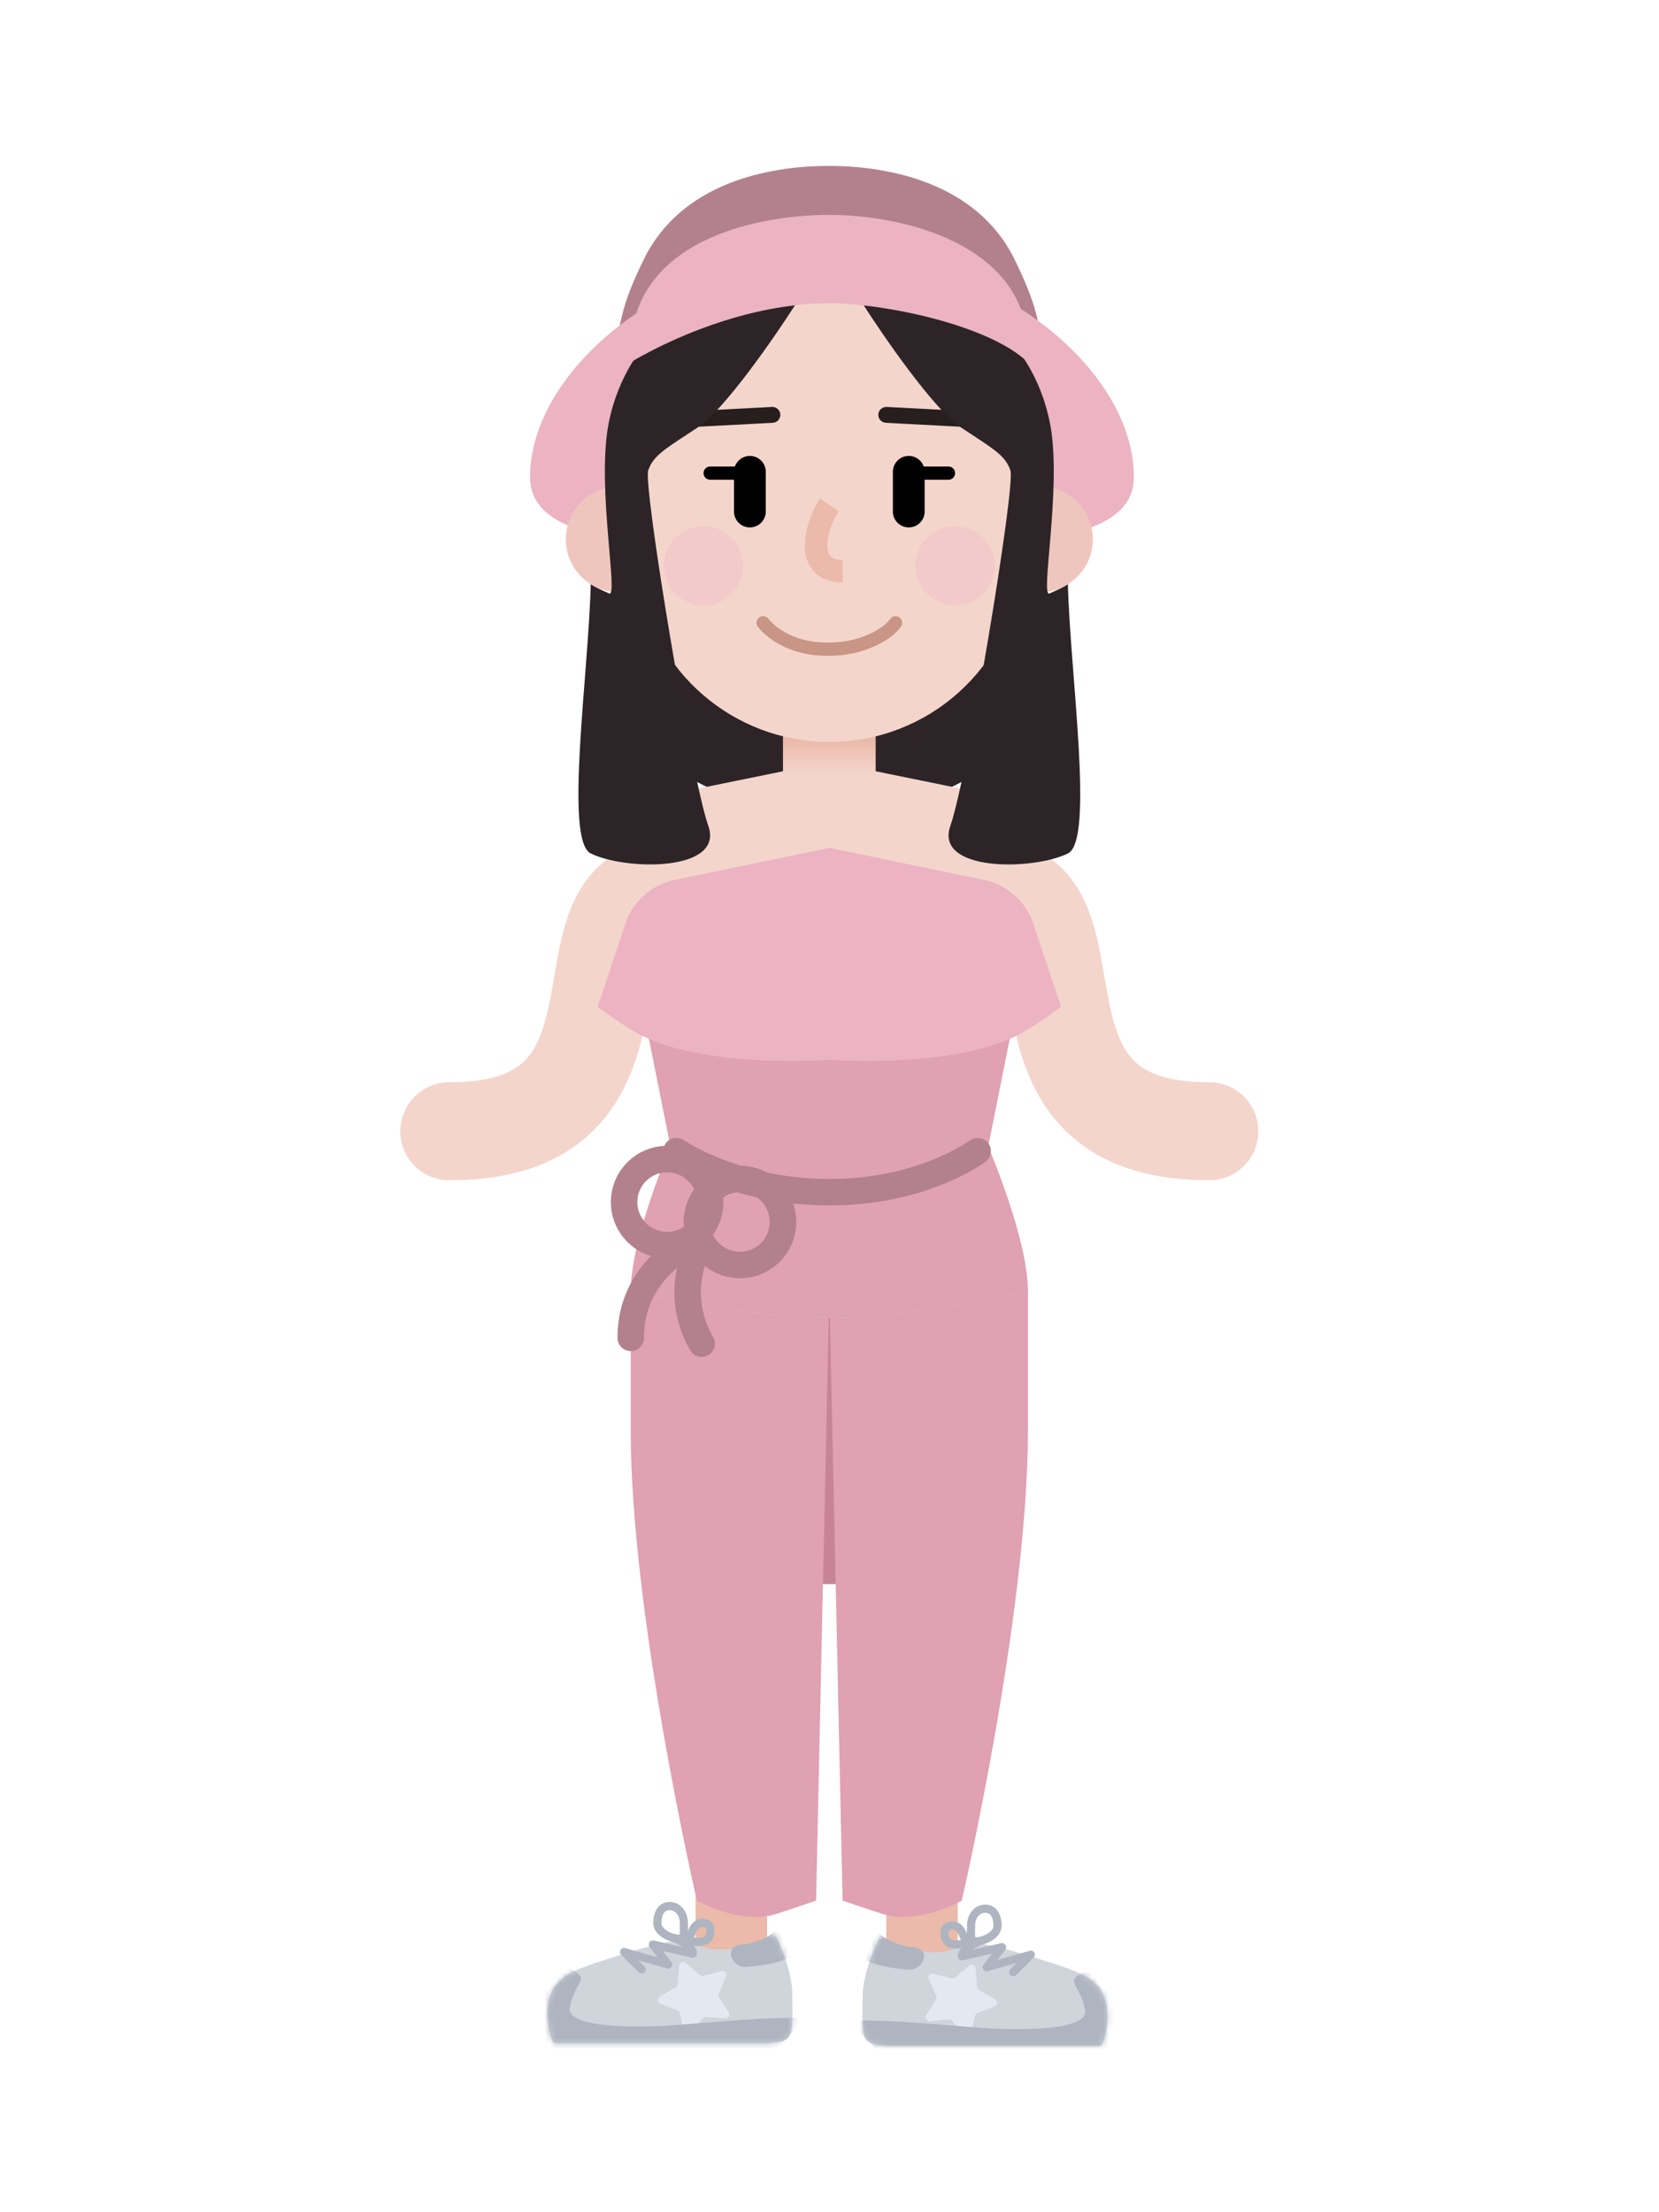 <svg width="300" height="400" viewBox="0 0 300 400" fill="none" xmlns="http://www.w3.org/2000/svg">
<path d="M149.968 286.437C165.176 286.437 177.504 273.572 177.504 257.705C177.504 241.836 165.176 228.972 149.968 228.972C134.761 228.972 122.433 241.836 122.433 257.705C122.433 273.572 134.761 286.437 149.968 286.437Z" fill="#C88497"/>
<path d="M132.25 301.042C135.785 301.042 138.657 303.879 138.714 307.4L138.715 307.507V362.099C138.715 365.669 135.82 368.564 132.25 368.564C128.715 368.564 125.843 365.727 125.786 362.206L125.785 362.099V307.507C125.785 303.937 128.68 301.042 132.25 301.042Z" fill="#EBBAAA"/>
<path d="M166.729 301.761C170.264 301.761 173.136 304.598 173.193 308.119L173.194 308.226V362.817C173.194 366.388 170.299 369.282 166.729 369.282C163.194 369.282 160.322 366.445 160.265 362.924L160.264 362.817V308.226C160.264 304.655 163.159 301.761 166.729 301.761Z" fill="#EBBAAA"/>
<path d="M149.968 233.521H185.884V258.662C185.884 292.183 173.912 343.662 173.912 343.662C173.912 343.662 166.029 348.13 159.546 346.057C156.335 345.03 152.363 343.662 152.363 343.662L151.166 288.592L149.968 233.521Z" fill="#E0A1B2"/>
<path d="M149.968 233.521H114.053V258.662C114.053 292.183 126.025 343.662 126.025 343.662C126.025 343.662 133.907 348.13 140.391 346.057C143.602 345.03 147.574 343.662 147.574 343.662L148.771 288.592L149.968 233.521Z" fill="#E0A1B2"/>
<path d="M200.29 364.972C200.29 357.621 195.567 356.726 187.869 354.207C184.098 352.972 180.25 351.896 176.346 351.25C173.893 350.843 173.233 353 168.924 353C165.08 353 160.285 351.097 159.292 350.685C159.168 350.632 159.02 350.587 158.921 350.678C158.897 350.702 158.877 350.728 158.862 350.759C158.403 351.7 155.994 356.846 155.994 360.962C155.994 364.108 155.724 367.204 156.593 368.803C156.984 369.526 159.43 369.919 160.251 369.919H198.958C199.693 369.919 200.29 365.707 200.29 364.972Z" fill="#D0D4DB"/>
<mask id="mask0_0_6642" style="mask-type:luminance" maskUnits="userSpaceOnUse" x="155" y="349" width="46" height="21">
<path fill-rule="evenodd" clip-rule="evenodd" d="M200.29 364.972C200.29 361.196 199.043 359.123 196.788 357.66C186.054 350.69 172.135 350.362 159.346 349.888C159.242 349.888 158.908 350.663 158.862 350.759C158.403 351.7 155.994 356.846 155.994 360.962C155.994 364.108 155.725 367.204 156.593 368.803C156.985 369.526 159.43 369.919 160.252 369.919H198.958C199.694 369.919 200.29 365.707 200.29 364.972Z" fill="white"/>
</mask>
<g mask="url(#mask0_0_6642)">
<path d="M176.434 355.883C176.39 355.297 175.697 355.009 175.25 355.392L172.714 357.571C172.536 357.722 172.294 357.78 172.067 357.722L168.795 356.879C168.213 356.728 167.715 357.317 167.959 357.866L169.302 360.89C169.4 361.108 169.381 361.364 169.251 361.565L167.488 364.338C167.169 364.838 167.56 365.487 168.152 365.439L171.541 365.164C171.772 365.145 171.997 365.238 172.147 365.415L174.349 368.006C174.733 368.458 175.469 368.276 175.597 367.697L176.31 364.491C176.362 364.254 176.529 364.062 176.753 363.976L179.84 362.786C180.401 362.571 180.465 361.804 179.948 361.498L177.038 359.781C176.836 359.661 176.705 359.451 176.687 359.216L176.434 355.883Z" fill="#E4E9F1"/>
<path d="M164.973 352.042C162.099 351.851 159.705 350.287 158.747 349.409C157.79 350.366 155.419 353 155.994 353.958C156.712 355.155 162.219 356.113 164.614 356.113C167.008 356.113 168.564 352.282 164.973 352.042Z" fill="#AEB5C0"/>
<path d="M195.466 356.836C198.567 355.083 197.351 358.555 200.137 360.03L206.036 371.339H159.087C157.94 369.698 152.493 365.331 155.994 365.331C163.656 365.331 174.431 366.528 179.1 366.768C183.525 366.995 196.963 367.347 196.219 363.416C195.359 358.869 192.64 358.433 195.466 356.836Z" fill="#AEB5C0"/>
</g>
<path d="M176.473 350.455C176.821 350.243 177.275 350.354 177.486 350.702C177.698 351.05 177.588 351.503 177.24 351.715L176.162 352.339C176.12 352.364 176.084 352.385 176.056 352.402C176.001 352.436 175.947 352.469 175.895 352.502L175.818 352.552L181.048 351.348C181.708 351.196 182.199 351.936 181.823 352.482L181.799 352.515L180.367 354.384L186.201 352.727C186.921 352.522 187.444 353.391 186.95 353.93L186.922 353.96L183.738 357.116C183.449 357.402 182.982 357.4 182.695 357.111C182.42 356.833 182.411 356.392 182.667 356.104L182.7 356.068L183.85 354.928L178.632 356.411C177.962 356.601 177.434 355.846 177.821 355.286L177.845 355.253L179.382 353.245L174.117 354.457C173.67 354.56 173.242 354.233 173.216 353.782L173.214 353.738C173.214 352.726 173.913 351.994 175.199 351.198L175.29 351.142C175.349 351.106 175.437 351.054 175.539 350.995L176.473 350.455Z" fill="#AEB5C0"/>
<path fill-rule="evenodd" clip-rule="evenodd" d="M174.863 348.103C174.9 345.962 176.316 344.381 178.18 344.381C179.099 344.381 179.849 344.766 180.368 345.472C180.865 346.148 181.13 347.099 181.13 348.19C181.13 349.198 180.531 350.105 179.508 350.786C178.601 351.39 177.437 351.753 176.46 351.753C175.991 351.753 175.647 351.669 175.404 351.498C175.179 351.341 175.033 351.11 174.948 350.786C174.874 350.503 174.846 350.16 174.844 349.665L174.844 349.568L174.859 348.624L174.863 348.103ZM179.18 346.345C178.937 346.014 178.627 345.855 178.181 345.855C177.151 345.855 176.337 346.781 176.337 348.19L176.335 348.489L176.32 349.451L176.32 349.743C176.322 349.902 176.327 350.035 176.336 350.142L176.345 350.242L176.349 350.275L176.373 350.276L176.46 350.278C177.142 350.278 178.023 350.003 178.691 349.559C179.337 349.128 179.655 348.646 179.655 348.19C179.655 347.393 179.475 346.747 179.18 346.345Z" fill="#AEB5C0"/>
<path fill-rule="evenodd" clip-rule="evenodd" d="M170.099 348.994C170.24 348.363 170.635 347.877 171.257 347.603C172.537 347.03 173.994 347.685 174.648 349.152C174.673 349.208 174.698 349.265 174.725 349.323L174.84 349.572L174.842 349.575L175.043 350.007L175.135 350.215C175.26 350.506 175.332 350.723 175.364 350.918C175.383 351.036 175.385 351.142 175.372 351.235C175.368 351.262 175.367 351.275 175.361 351.298L175.336 351.388L175.323 351.421L175.187 351.513L175.252 351.556C175.145 351.717 174.967 351.859 174.695 351.99L174.626 352.022C173.964 352.316 173.066 352.425 172.269 352.296C171.372 352.149 170.694 351.721 170.393 351.047C170.067 350.315 169.964 349.599 170.099 348.994ZM173.433 350.045L173.3 349.752C172.965 348.998 172.359 348.726 171.856 348.951C171.661 349.037 171.578 349.14 171.538 349.316C171.478 349.587 171.535 349.987 171.74 350.447C171.814 350.613 172.059 350.768 172.506 350.841C172.908 350.906 173.365 350.875 173.734 350.776L173.766 350.767L173.75 350.728L173.681 350.575L173.598 350.397L173.596 350.395L173.433 350.045Z" fill="#AEB5C0"/>
<path d="M98.968 364.493C98.968 357.143 103.692 356.247 111.389 353.728C115.16 352.493 119.008 351.418 122.912 350.771C125.366 350.364 126.025 352.522 130.335 352.522C134.178 352.522 138.973 350.618 139.966 350.206C140.09 350.153 140.238 350.108 140.337 350.199C140.361 350.223 140.381 350.249 140.396 350.28C140.855 351.221 143.264 356.367 143.264 360.483C143.264 363.629 143.534 366.725 142.666 368.324C142.274 369.047 139.828 369.44 139.006 369.44H100.3C99.565 369.44 98.968 365.228 98.968 364.493Z" fill="#D0D4DB"/>
<mask id="mask1_0_6642" style="mask-type:luminance" maskUnits="userSpaceOnUse" x="98" y="349" width="46" height="21">
<path fill-rule="evenodd" clip-rule="evenodd" d="M98.968 364.493C98.968 360.717 100.215 358.644 102.471 357.181C113.205 350.211 127.123 349.883 139.912 349.409C140.016 349.409 140.35 350.184 140.396 350.28C140.855 351.221 143.264 356.367 143.264 360.483C143.264 363.629 143.534 366.725 142.666 368.324C142.274 369.047 139.828 369.44 139.006 369.44H100.3C99.565 369.44 98.968 365.228 98.968 364.493Z" fill="white"/>
</mask>
<g mask="url(#mask1_0_6642)">
<path d="M122.824 355.405C122.869 354.818 123.562 354.531 124.008 354.914L126.544 357.093C126.722 357.244 126.964 357.301 127.192 357.244L130.463 356.401C131.045 356.25 131.543 356.839 131.299 357.387L129.956 360.411C129.858 360.629 129.878 360.885 130.007 361.086L131.771 363.859C132.089 364.36 131.698 365.008 131.107 364.961L127.717 364.685C127.487 364.666 127.261 364.759 127.111 364.937L124.909 367.527C124.525 367.98 123.789 367.798 123.661 367.218L122.948 364.012C122.896 363.775 122.73 363.584 122.505 363.498L119.418 362.308C118.857 362.092 118.793 361.326 119.31 361.019L122.22 359.303C122.422 359.183 122.553 358.972 122.571 358.738L122.824 355.405Z" fill="#E4E9F1"/>
<path d="M134.285 351.564C137.159 351.372 139.553 349.809 140.511 348.93C141.468 349.888 143.839 352.522 143.264 353.479C142.546 354.677 137.039 355.634 134.644 355.634C132.25 355.634 130.694 351.803 134.285 351.564Z" fill="#AEB5C0"/>
<path d="M103.792 356.357C100.691 354.605 101.907 358.077 99.121 359.551L93.222 370.86H140.172C141.319 369.22 146.765 364.853 143.264 364.853C135.602 364.853 124.828 366.05 120.159 366.289C115.733 366.517 102.295 366.869 103.039 362.937C103.899 358.39 106.619 357.954 103.792 356.357Z" fill="#AEB5C0"/>
</g>
<path d="M121.772 350.223C121.975 349.888 122.404 349.773 122.746 349.954L123.816 350.573C123.877 350.608 123.929 350.639 123.968 350.663L124.148 350.774C125.378 351.549 126.044 352.27 126.044 353.259C126.044 353.718 125.63 354.062 125.184 353.986L125.141 353.978L119.876 352.766L121.414 354.774C121.837 355.327 121.33 356.095 120.666 355.942L120.627 355.932L115.408 354.449L116.558 355.589C116.836 355.865 116.849 356.306 116.595 356.597L116.562 356.632C116.287 356.91 115.846 356.923 115.555 356.67L115.52 356.637L112.337 353.481C111.805 352.954 112.305 352.072 113.017 352.238L113.057 352.248L118.89 353.905L117.459 352.036C117.047 351.498 117.517 350.745 118.17 350.861L118.21 350.869L123.44 352.073C123.389 352.04 123.337 352.007 123.284 351.974L123.136 351.884C122.847 351.712 122.153 351.318 122.018 351.236C121.67 351.024 121.56 350.571 121.772 350.223Z" fill="#AEB5C0"/>
<path fill-rule="evenodd" clip-rule="evenodd" d="M118.89 344.993C119.409 344.287 120.159 343.902 121.077 343.902C122.967 343.902 124.396 345.527 124.396 347.711L124.397 347.916L124.412 348.885L124.414 349.186C124.412 349.682 124.383 350.025 124.31 350.307C124.225 350.631 124.08 350.861 123.855 351.019C123.61 351.19 123.266 351.274 122.798 351.274C121.821 351.274 120.657 350.911 119.75 350.308C118.727 349.626 118.128 348.72 118.128 347.711C118.128 346.619 118.393 345.669 118.89 344.993ZM122.921 347.711C122.921 346.302 122.108 345.377 121.077 345.377C120.631 345.377 120.321 345.536 120.079 345.866C119.783 346.269 119.603 346.914 119.603 347.711C119.603 348.168 119.921 348.65 120.567 349.08C121.235 349.525 122.116 349.799 122.798 349.799C122.83 349.799 122.859 349.799 122.885 349.798L122.908 349.796L122.913 349.764C122.927 349.64 122.936 349.474 122.938 349.257L122.939 349.182C122.939 349.111 122.939 349.043 122.938 348.962L122.923 348.017L122.921 347.711Z" fill="#AEB5C0"/>
<path fill-rule="evenodd" clip-rule="evenodd" d="M124.006 351.077L123.996 351.061L123.96 350.995C123.937 350.951 123.927 350.927 123.915 350.883L123.896 350.817C123.889 350.779 123.889 350.779 123.887 350.761L123.88 350.701C123.874 350.62 123.879 350.533 123.895 350.437C123.923 350.261 123.986 350.065 124.091 349.813L124.159 349.655C124.17 349.629 124.182 349.602 124.195 349.573L124.415 349.096L124.419 349.092L124.501 348.914L124.643 348.601C125.312 347.185 126.742 346.561 127.997 347.123C128.623 347.398 129.018 347.884 129.159 348.515C129.294 349.12 129.191 349.837 128.865 350.569C128.564 351.242 127.887 351.671 126.988 351.818C126.192 351.946 125.294 351.837 124.632 351.543C124.321 351.404 124.122 351.251 124.006 351.077ZM127.72 348.837C127.68 348.661 127.597 348.558 127.399 348.471C126.899 348.247 126.293 348.52 125.957 349.273C125.925 349.347 125.893 349.417 125.858 349.493L125.662 349.917L125.66 349.918L125.577 350.097L125.492 350.288L125.524 350.297C125.867 350.39 126.285 350.422 126.664 350.375L126.751 350.362C127.199 350.289 127.444 350.134 127.518 349.968C127.723 349.508 127.78 349.108 127.72 348.837Z" fill="#AEB5C0"/>
<path d="M149.968 146.606C165.176 146.606 179.898 140.978 179.898 134.035C179.898 99.915 165.176 99.915 149.968 99.915C134.761 99.915 120.039 99.915 120.039 134.035C120.039 140.978 134.761 146.606 149.968 146.606Z" fill="#2D2427"/>
<path fill-rule="evenodd" clip-rule="evenodd" d="M120.016 170.112C119.278 171.442 118.712 173.653 117.874 178.499L117.359 181.491C117.144 182.726 117.043 183.253 116.847 184.245C116.114 187.938 115.283 190.993 114.116 193.906C112.61 197.661 110.611 200.944 107.95 203.756C101.865 210.184 93.017 213.408 81.25 213.408C76.357 213.408 72.391 209.442 72.391 204.549C72.391 199.657 76.357 195.69 81.25 195.69C88.459 195.69 92.624 194.172 95.082 191.575C97.049 189.497 98.331 186.367 99.391 181.176L99.571 180.27C99.681 179.703 99.769 179.222 99.926 178.318L100.48 175.102C100.973 172.257 101.316 170.54 101.795 168.68C102.544 165.771 103.477 163.292 104.788 161.05C107.5 156.415 111.58 153.373 116.782 152.19C117.63 147.528 121.222 143.608 126.173 142.598L149.968 137.747L173.764 142.598C178.714 143.608 182.306 147.528 183.155 152.19C188.357 153.373 192.437 156.415 195.148 161.05C196.42 163.224 197.336 165.621 198.073 168.417L198.142 168.68C198.621 170.54 198.963 172.257 199.457 175.102L200.091 178.778C200.233 179.584 200.317 180.024 200.45 180.695L200.546 181.176C201.606 186.367 202.888 189.497 204.855 191.575C207.313 194.172 211.478 195.69 218.687 195.69C223.579 195.69 227.546 199.657 227.546 204.549C227.546 209.442 223.579 213.408 218.687 213.408C206.919 213.408 198.072 210.184 191.987 203.756C189.325 200.944 187.326 197.661 185.821 193.906C184.687 191.077 183.87 188.112 183.153 184.56L182.962 183.595C182.832 182.926 182.731 182.374 182.552 181.34L182.007 178.177C181.2 173.554 180.642 171.412 179.92 170.112L173.912 195.342L185.102 231.028C185.522 232.368 184.713 233.775 183.337 234.054C177.182 235.302 161.183 238.31 149.968 238.31C138.753 238.31 122.754 235.302 116.6 234.054C115.223 233.775 114.414 232.368 114.835 231.028L126.025 195.342L120.016 170.112Z" fill="#F4D5CC"/>
<path d="M116.393 183.103C115.099 176.637 119.278 170.342 125.74 169.024L149.968 164.084L174.196 169.024C180.658 170.342 184.838 176.637 183.544 183.103L178.701 207.314C178.701 207.314 185.884 223.944 185.884 233.521C185.884 233.521 164.118 238.31 149.968 238.31C135.818 238.31 114.053 233.521 114.053 233.521C114.053 223.944 121.236 207.314 121.236 207.314L116.393 183.103Z" fill="#E0A1B2"/>
<path d="M120.349 206.772C121.091 205.707 122.543 205.43 123.622 206.136L123.788 206.247C123.856 206.292 123.952 206.353 124.074 206.43L124.282 206.558C124.606 206.756 124.978 206.972 125.398 207.203C126.888 208.023 128.638 208.847 130.631 209.62C136.353 211.837 142.842 213.169 149.968 213.169C157.085 213.169 163.404 211.841 168.853 209.633C170.663 208.899 172.246 208.119 173.592 207.342L173.774 207.236C174.25 206.956 174.657 206.7 174.994 206.473L175.223 206.316C175.281 206.276 175.32 206.247 175.341 206.231C176.396 205.433 177.898 205.642 178.695 206.697C179.493 207.752 179.284 209.253 178.229 210.051L178.093 210.151C177.984 210.229 177.842 210.328 177.667 210.446C177.25 210.727 176.759 211.036 176.197 211.366C174.617 212.293 172.765 213.215 170.651 214.071C164.651 216.502 157.727 217.958 149.968 217.958C142.219 217.958 135.151 216.507 128.901 214.085C126.703 213.233 124.761 212.318 123.089 211.398L122.773 211.223C122.362 210.991 121.99 210.771 121.658 210.566L121.413 210.413C121.199 210.277 121.042 210.174 120.945 210.106C119.86 209.35 119.593 207.857 120.349 206.772Z" fill="#B3818E"/>
<path d="M121.245 224.259C122.393 223.603 123.856 224.002 124.512 225.15C125.156 226.278 124.783 227.709 123.682 228.381L123.592 228.435L123.483 228.504C123.456 228.521 123.427 228.54 123.396 228.56C123.162 228.716 122.895 228.908 122.603 229.137C121.751 229.807 120.892 230.629 120.091 231.601C117.808 234.374 116.447 237.776 116.447 241.902C116.447 243.224 115.375 244.296 114.053 244.296C112.73 244.296 111.658 243.224 111.658 241.902C111.658 236.599 113.44 232.145 116.395 228.557C117.427 227.304 118.533 226.246 119.644 225.372C120.04 225.061 120.411 224.794 120.75 224.57L120.874 224.488C121.032 224.386 121.157 224.31 121.245 224.259Z" fill="#B3818E"/>
<path d="M124.293 224.079C124.959 222.937 126.425 222.551 127.568 223.217C128.69 223.872 129.082 225.297 128.464 226.43L128.403 226.541L128.337 226.668C128.299 226.743 128.257 226.828 128.213 226.922C128.014 227.345 127.812 227.84 127.621 228.401C127.036 230.123 126.701 232.027 126.745 234.037C126.803 236.633 127.493 239.218 128.959 241.757C129.62 242.902 129.228 244.366 128.083 245.027C126.937 245.689 125.473 245.296 124.812 244.151C122.934 240.898 122.033 237.525 121.958 234.143C121.9 231.535 122.332 229.084 123.087 226.86C123.337 226.124 123.607 225.462 123.88 224.882C123.963 224.708 124.041 224.549 124.115 224.407L124.204 224.238C124.233 224.185 124.258 224.14 124.278 224.104L124.293 224.079Z" fill="#B3818E"/>
<path d="M113.07 167.034C114.419 162.985 117.822 159.961 122.002 159.096L149.968 153.31L177.935 159.096C182.114 159.961 185.517 162.985 186.867 167.034L191.87 182.042C191.87 182.042 187.645 185.214 184.687 186.831C172.678 193.397 149.968 191.62 149.968 191.62C149.968 191.62 127.259 193.397 115.25 186.831C112.292 185.214 108.067 182.042 108.067 182.042L113.07 167.034Z" fill="#ECB3C3"/>
<rect x="141.588" y="121.465" width="16.761" height="27.535" rx="8.38" fill="url(#paint0_linear_0_6642)"/>
<path fill-rule="evenodd" clip-rule="evenodd" d="M110.461 217.359C110.461 211.739 115.017 207.183 120.637 207.183C126.257 207.183 130.813 211.739 130.813 217.359C130.813 222.979 126.257 227.535 120.637 227.535C115.017 227.535 110.461 222.979 110.461 217.359ZM126.025 217.359C126.025 214.384 123.613 211.972 120.637 211.972C117.662 211.972 115.25 214.384 115.25 217.359C115.25 220.335 117.662 222.747 120.637 222.747C123.613 222.747 126.025 220.335 126.025 217.359Z" fill="#B3818E"/>
<path fill-rule="evenodd" clip-rule="evenodd" d="M123.63 220.951C123.63 215.331 128.186 210.775 133.806 210.775C139.426 210.775 143.982 215.331 143.982 220.951C143.982 226.571 139.426 231.127 133.806 231.127C128.186 231.127 123.63 226.571 123.63 220.951ZM139.194 220.951C139.194 217.976 136.782 215.564 133.806 215.564C130.831 215.564 128.419 217.976 128.419 220.951C128.419 223.927 130.831 226.339 133.806 226.339C136.782 226.339 139.194 223.927 139.194 220.951Z" fill="#B3818E"/>
<path fill-rule="evenodd" clip-rule="evenodd" d="M149.941 30C149.924 30 149.958 30 149.941 30C160.669 30 176.733 33.037 183.513 47C187.09 54.368 188.913 59.581 188.305 68.549C180.863 59.085 160.641 52.746 149.941 52.746C136.43 52.746 122.163 60.37 111.577 68.549C111.092 59.538 112.792 54.368 116.369 47C123.149 33.037 138.934 30 149.941 30Z" fill="#B3818E"/>
<path d="M150.447 98.718C179.402 98.718 205.039 99.476 205.039 86.267C205.039 66.606 179.402 45.803 150.447 45.803C121.493 45.803 95.856 66.606 95.856 86.267C95.856 99.476 121.493 98.718 150.447 98.718Z" fill="#ECB3C3"/>
<path d="M188.039 107.099C193.328 107.099 197.616 102.81 197.616 97.521C197.616 92.232 193.328 87.944 188.039 87.944C182.749 87.944 178.461 92.232 178.461 97.521C178.461 102.81 182.749 107.099 188.039 107.099Z" fill="#EFC6BD"/>
<path d="M111.898 107.099C106.608 107.099 102.32 102.81 102.32 97.521C102.32 92.232 106.608 87.944 111.898 87.944C117.187 87.944 121.475 92.232 121.475 97.521C121.475 102.81 117.187 107.099 111.898 107.099Z" fill="#EFC6BD"/>
<path d="M114.053 76.69C114.053 56.855 130.133 40.775 149.968 40.775C169.804 40.775 185.884 56.855 185.884 76.69V93.061L184.74 103.129C182.732 120.803 167.777 134.155 149.989 134.155C132.595 134.155 117.844 121.371 115.37 104.153L114.478 97.938C114.195 95.967 114.053 93.979 114.053 91.988V76.69Z" fill="#F4D5CC"/>
<path d="M160.93 111.963C161.285 111.405 162.025 111.241 162.583 111.596C163.141 111.951 163.305 112.691 162.95 113.248C162.225 114.387 160.582 115.69 158.523 116.679C155.998 117.892 153.003 118.591 149.713 118.591C146.425 118.591 143.591 117.896 141.22 116.662C139.421 115.726 138.004 114.538 137.06 113.351C136.648 112.834 136.734 112.08 137.251 111.669C137.768 111.257 138.522 111.343 138.933 111.86C139.673 112.79 140.831 113.761 142.325 114.538C144.355 115.594 146.81 116.197 149.713 116.197C152.64 116.197 155.281 115.58 157.486 114.521C159.136 113.729 160.414 112.726 160.898 112.012L160.93 111.963Z" fill="#C99584"/>
<path d="M127.222 109.493C131.189 109.493 134.405 106.277 134.405 102.31C134.405 98.343 131.189 95.127 127.222 95.127C123.255 95.127 120.039 98.343 120.039 102.31C120.039 106.277 123.255 109.493 127.222 109.493Z" fill="#F2CACA"/>
<path d="M135.602 84.352C136.263 84.352 136.799 84.888 136.799 85.549C136.799 86.192 136.292 86.717 135.655 86.745L135.602 86.746H128.419C127.758 86.746 127.222 86.21 127.222 85.549C127.222 84.906 127.729 84.381 128.366 84.353L128.419 84.352H135.602Z" fill="black"/>
<path d="M171.518 84.352C172.179 84.352 172.715 84.888 172.715 85.549C172.715 86.192 172.207 86.717 171.571 86.745L171.518 86.746H164.334C163.673 86.746 163.137 86.21 163.137 85.549C163.137 84.906 163.645 84.381 164.281 84.353L164.334 84.352H171.518Z" fill="black"/>
<path d="M164.334 82.436C165.897 82.436 167.168 83.684 167.207 85.237L167.208 85.31V92.493C167.208 94.08 165.921 95.366 164.334 95.366C162.772 95.366 161.501 94.119 161.462 92.566L161.461 92.493V85.31C161.461 83.723 162.748 82.436 164.334 82.436Z" fill="black"/>
<path d="M135.603 82.436C137.165 82.436 138.437 83.684 138.475 85.237L138.476 85.31V92.493C138.476 94.08 137.19 95.366 135.603 95.366C134.041 95.366 132.769 94.119 132.731 92.566L132.73 92.493V85.31C132.73 83.723 134.016 82.436 135.603 82.436Z" fill="black"/>
<path d="M160.34 73.579L173.987 74.298C174.78 74.339 175.388 75.016 175.347 75.808C175.306 76.582 174.66 77.18 173.892 77.169L173.836 77.167L160.189 76.449C159.396 76.407 158.788 75.731 158.829 74.939C158.87 74.165 159.516 73.566 160.284 73.578L160.34 73.579Z" fill="#271E1E"/>
<path d="M139.597 73.579C140.389 73.538 141.065 74.146 141.107 74.939C141.148 75.712 140.568 76.376 139.803 76.445L139.748 76.449L126.1 77.167C125.308 77.209 124.632 76.6 124.59 75.808C124.549 75.034 125.129 74.371 125.894 74.302L125.949 74.298L139.597 73.579Z" fill="#271E1E"/>
<path d="M172.715 109.493C176.682 109.493 179.898 106.277 179.898 102.31C179.898 98.343 176.682 95.127 172.715 95.127C168.748 95.127 165.532 98.343 165.532 102.31C165.532 106.277 168.748 109.493 172.715 109.493Z" fill="#F2CACA"/>
<path d="M148.275 90.167L151.662 92.425C150.511 94.151 149.609 96.743 149.609 98.628C149.609 100.446 150.265 101.21 152.273 101.232L152.363 101.232V105.303C147.923 105.303 145.539 102.621 145.539 98.628C145.539 95.925 146.663 92.643 148.19 90.296L148.275 90.167Z" fill="#EBBAAA"/>
<path d="M173.757 77.282C168.978 74.124 159.977 61.134 156.074 55.033C178.656 49.172 188.094 65.918 190.006 77.282C191.918 88.645 188.094 108.024 189.767 107.307C191.105 106.733 192.475 106.111 193.113 105.633C193.511 121.981 197.922 151.945 193.113 154.315C186.799 157.425 168.877 157.664 171.864 149.291C174.851 140.918 183.674 87.808 182.718 85.057C181.762 82.306 179.731 81.229 173.757 77.282Z" fill="#2D2427"/>
<path d="M126.18 77.282C130.959 74.124 139.96 61.134 143.863 55.033C121.281 49.172 111.842 65.918 109.93 77.282C108.019 88.645 111.842 108.024 110.169 107.307C108.831 106.733 107.461 106.111 106.824 105.633C106.426 121.981 102.014 151.945 106.824 154.315C113.137 157.425 131.059 157.664 128.073 149.291C125.086 140.918 116.263 87.808 117.219 85.057C118.174 82.306 120.206 81.229 126.18 77.282Z" fill="#2D2427"/>
<path fill-rule="evenodd" clip-rule="evenodd" d="M149.952 38.859C149.936 38.859 149.968 38.859 149.952 38.859C164.409 38.859 187.63 44.915 185.78 65.437C178.83 58.788 159.944 54.839 149.952 54.839C137.333 54.839 124.01 59.691 114.124 65.437C112.62 44.41 135.244 38.859 149.952 38.859Z" fill="#ECB3C3"/>
<defs>
<linearGradient id="paint0_linear_0_6642" x1="148.146" y1="133.916" x2="148.146" y2="139.901" gradientUnits="userSpaceOnUse">
<stop stop-color="#EBBAAA"/>
<stop offset="1" stop-color="#F4D5CC"/>
</linearGradient>
</defs>
</svg>
